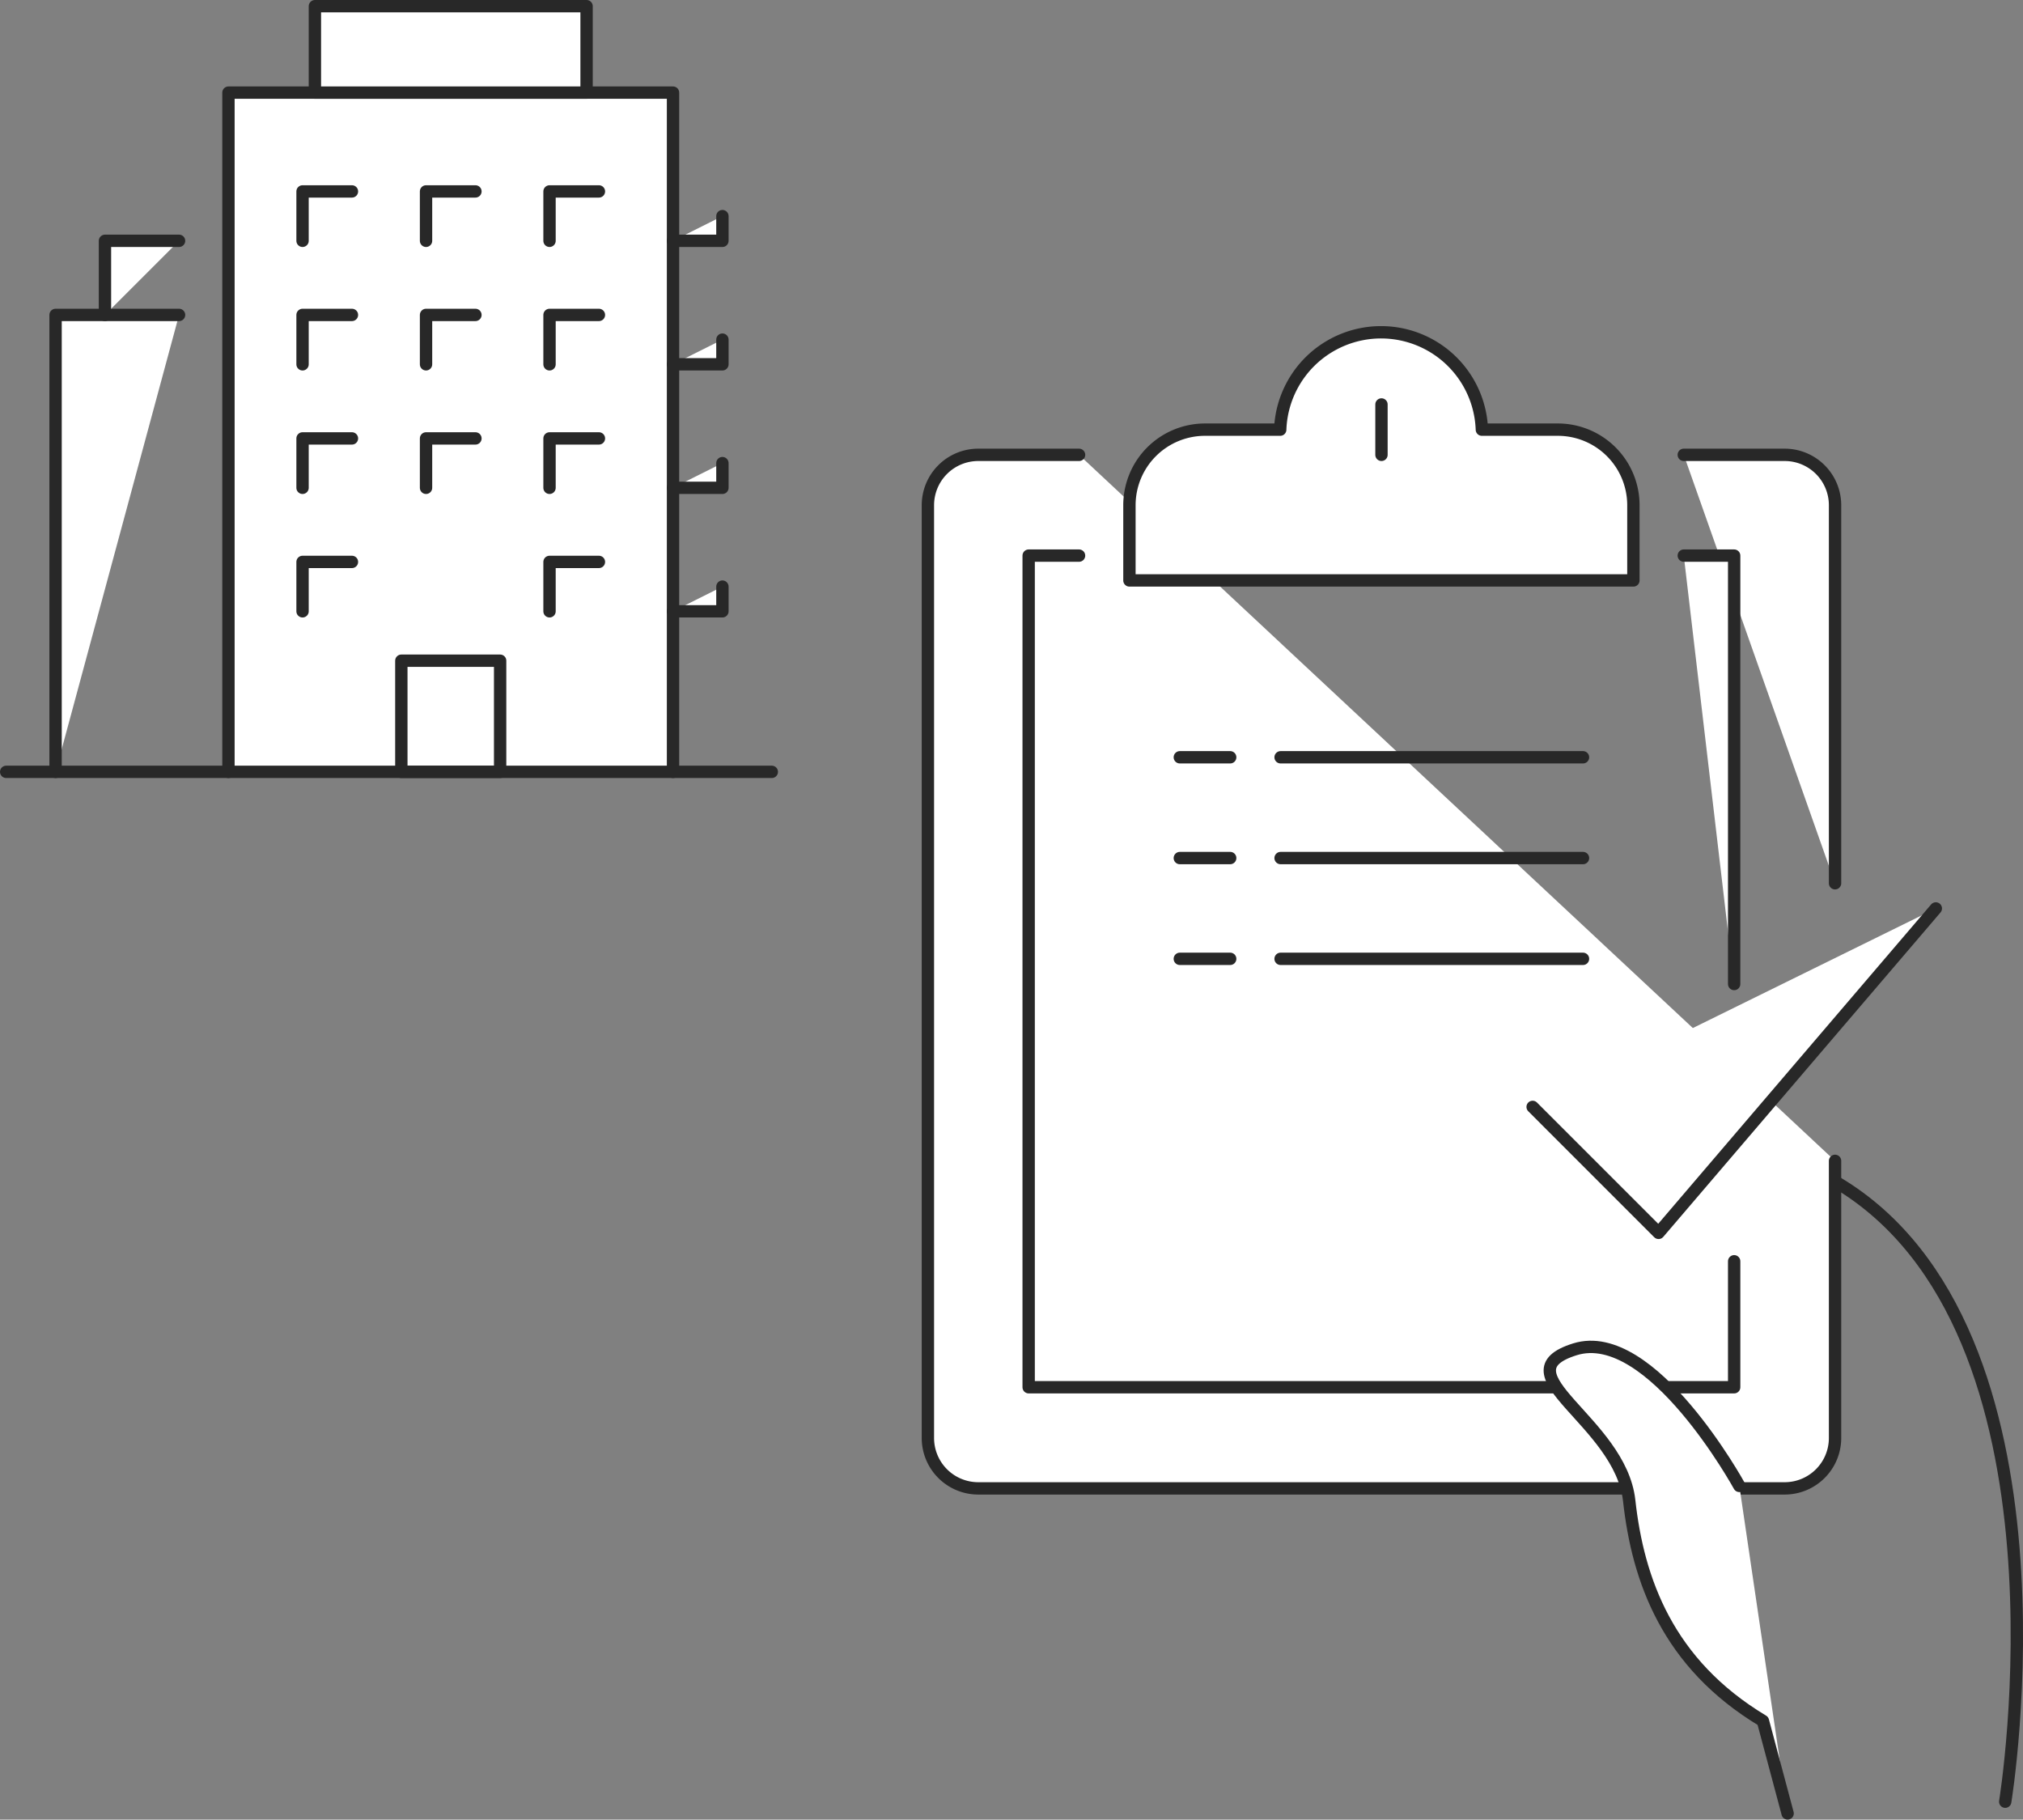 <svg xmlns="http://www.w3.org/2000/svg" viewBox="0 0 163.82 147.34"><rect x="0" y="0" width="163.82" height="147.34" fill="#808080" stroke="none"/><defs><style>.cls-1{fill:#fff;}.cls-1,.cls-2{stroke:#282828;stroke-linecap:round;stroke-linejoin:round;}.cls-2{fill:none;}</style></defs><title>Asset 13</title><g id="Layer_2" data-name="Layer 2"><g id="Layer_1-2" data-name="Layer 1"><g id="apartments_" data-name="apartments
"><polyline class="cls-1" points="4.5 62.5 4.5 25.5 14.5 25.5"/><polyline class="cls-1" points="8.5 25.5 8.5 19.5 14.5 19.5"/><polyline class="cls-1" points="18.5 62.5 18.5 7.5 54.5 7.5 54.5 62.5"/><rect class="cls-1" x="32.5" y="53.5" width="8" height="9"/><polyline class="cls-1" points="24.5 29.5 24.5 25.5 28.5 25.5"/><polyline class="cls-1" points="34.5 29.5 34.5 25.5 38.5 25.5"/><polyline class="cls-1" points="44.5 29.5 44.5 25.5 48.5 25.5"/><polyline class="cls-1" points="24.5 39.5 24.5 35.5 28.5 35.5"/><polyline class="cls-1" points="34.5 39.5 34.5 35.5 38.5 35.5"/><polyline class="cls-1" points="44.5 39.5 44.5 35.5 48.5 35.5"/><polyline class="cls-1" points="24.5 49.5 24.5 45.5 28.5 45.5"/><polyline class="cls-1" points="44.5 49.5 44.5 45.5 48.5 45.5"/><polyline class="cls-1" points="24.5 19.5 24.5 15.5 28.5 15.5"/><polyline class="cls-1" points="34.5 19.5 34.5 15.5 38.5 15.5"/><polyline class="cls-1" points="44.5 19.5 44.5 15.5 48.5 15.5"/><polyline class="cls-1" points="58.5 27.5 58.5 29.5 54.5 29.5"/><polyline class="cls-1" points="58.5 17.5 58.5 19.5 54.5 19.5"/><polyline class="cls-1" points="58.5 37.5 58.5 39.5 54.5 39.5"/><polyline class="cls-1" points="58.5 47.5 58.5 49.5 54.5 49.5"/><rect class="cls-1" x="25.5" y="0.5" width="22" height="7"/><line class="cls-1" x1="0.5" y1="62.5" x2="62.5" y2="62.5"/></g><path class="cls-1" d="M148.6,94v22.44a4.08,4.08,0,0,1-4.08,4.08H79.22a4.08,4.08,0,0,1-4.08-4.08V40.91a4.08,4.08,0,0,1,4.08-4.08h8.16"/><path class="cls-1" d="M136.35,36.83h8.17a4.08,4.08,0,0,1,4.08,4.08V71.52"/><polyline class="cls-1" points="140.43 102.13 140.43 112.33 83.3 112.33 83.3 44.99 87.38 44.99"/><polyline class="cls-1" points="136.35 44.99 140.43 44.99 140.43 79.68"/><path class="cls-1" d="M126.15,34.79H120a8.17,8.17,0,0,0-16.33,0H97.58a6.12,6.12,0,0,0-6.12,6.12V47h40.81V40.91A6.12,6.12,0,0,0,126.15,34.79Z"/><line class="cls-1" x1="111.87" y1="32.75" x2="111.87" y2="36.83"/><polyline class="cls-1" points="156.76 73.56 134.31 99.83 124.11 89.63"/><line class="cls-1" x1="95.54" y1="61.32" x2="99.62" y2="61.32"/><line class="cls-1" x1="103.7" y1="61.32" x2="128.19" y2="61.32"/><line class="cls-1" x1="95.54" y1="69.48" x2="99.62" y2="69.48"/><line class="cls-1" x1="103.7" y1="69.48" x2="128.19" y2="69.48"/><line class="cls-1" x1="95.54" y1="77.64" x2="99.62" y2="77.64"/><line class="cls-1" x1="103.7" y1="77.64" x2="128.19" y2="77.64"/><path class="cls-1" d="M140.85,120.32s-7.13-13-13.32-11.06,3.69,5.83,4.4,12.25,3.1,13.2,10.83,17.84l2,7.49"/><path class="cls-2" d="M162.38,145.89s6.28-38.2-13.58-50.1"/></g></g></svg>